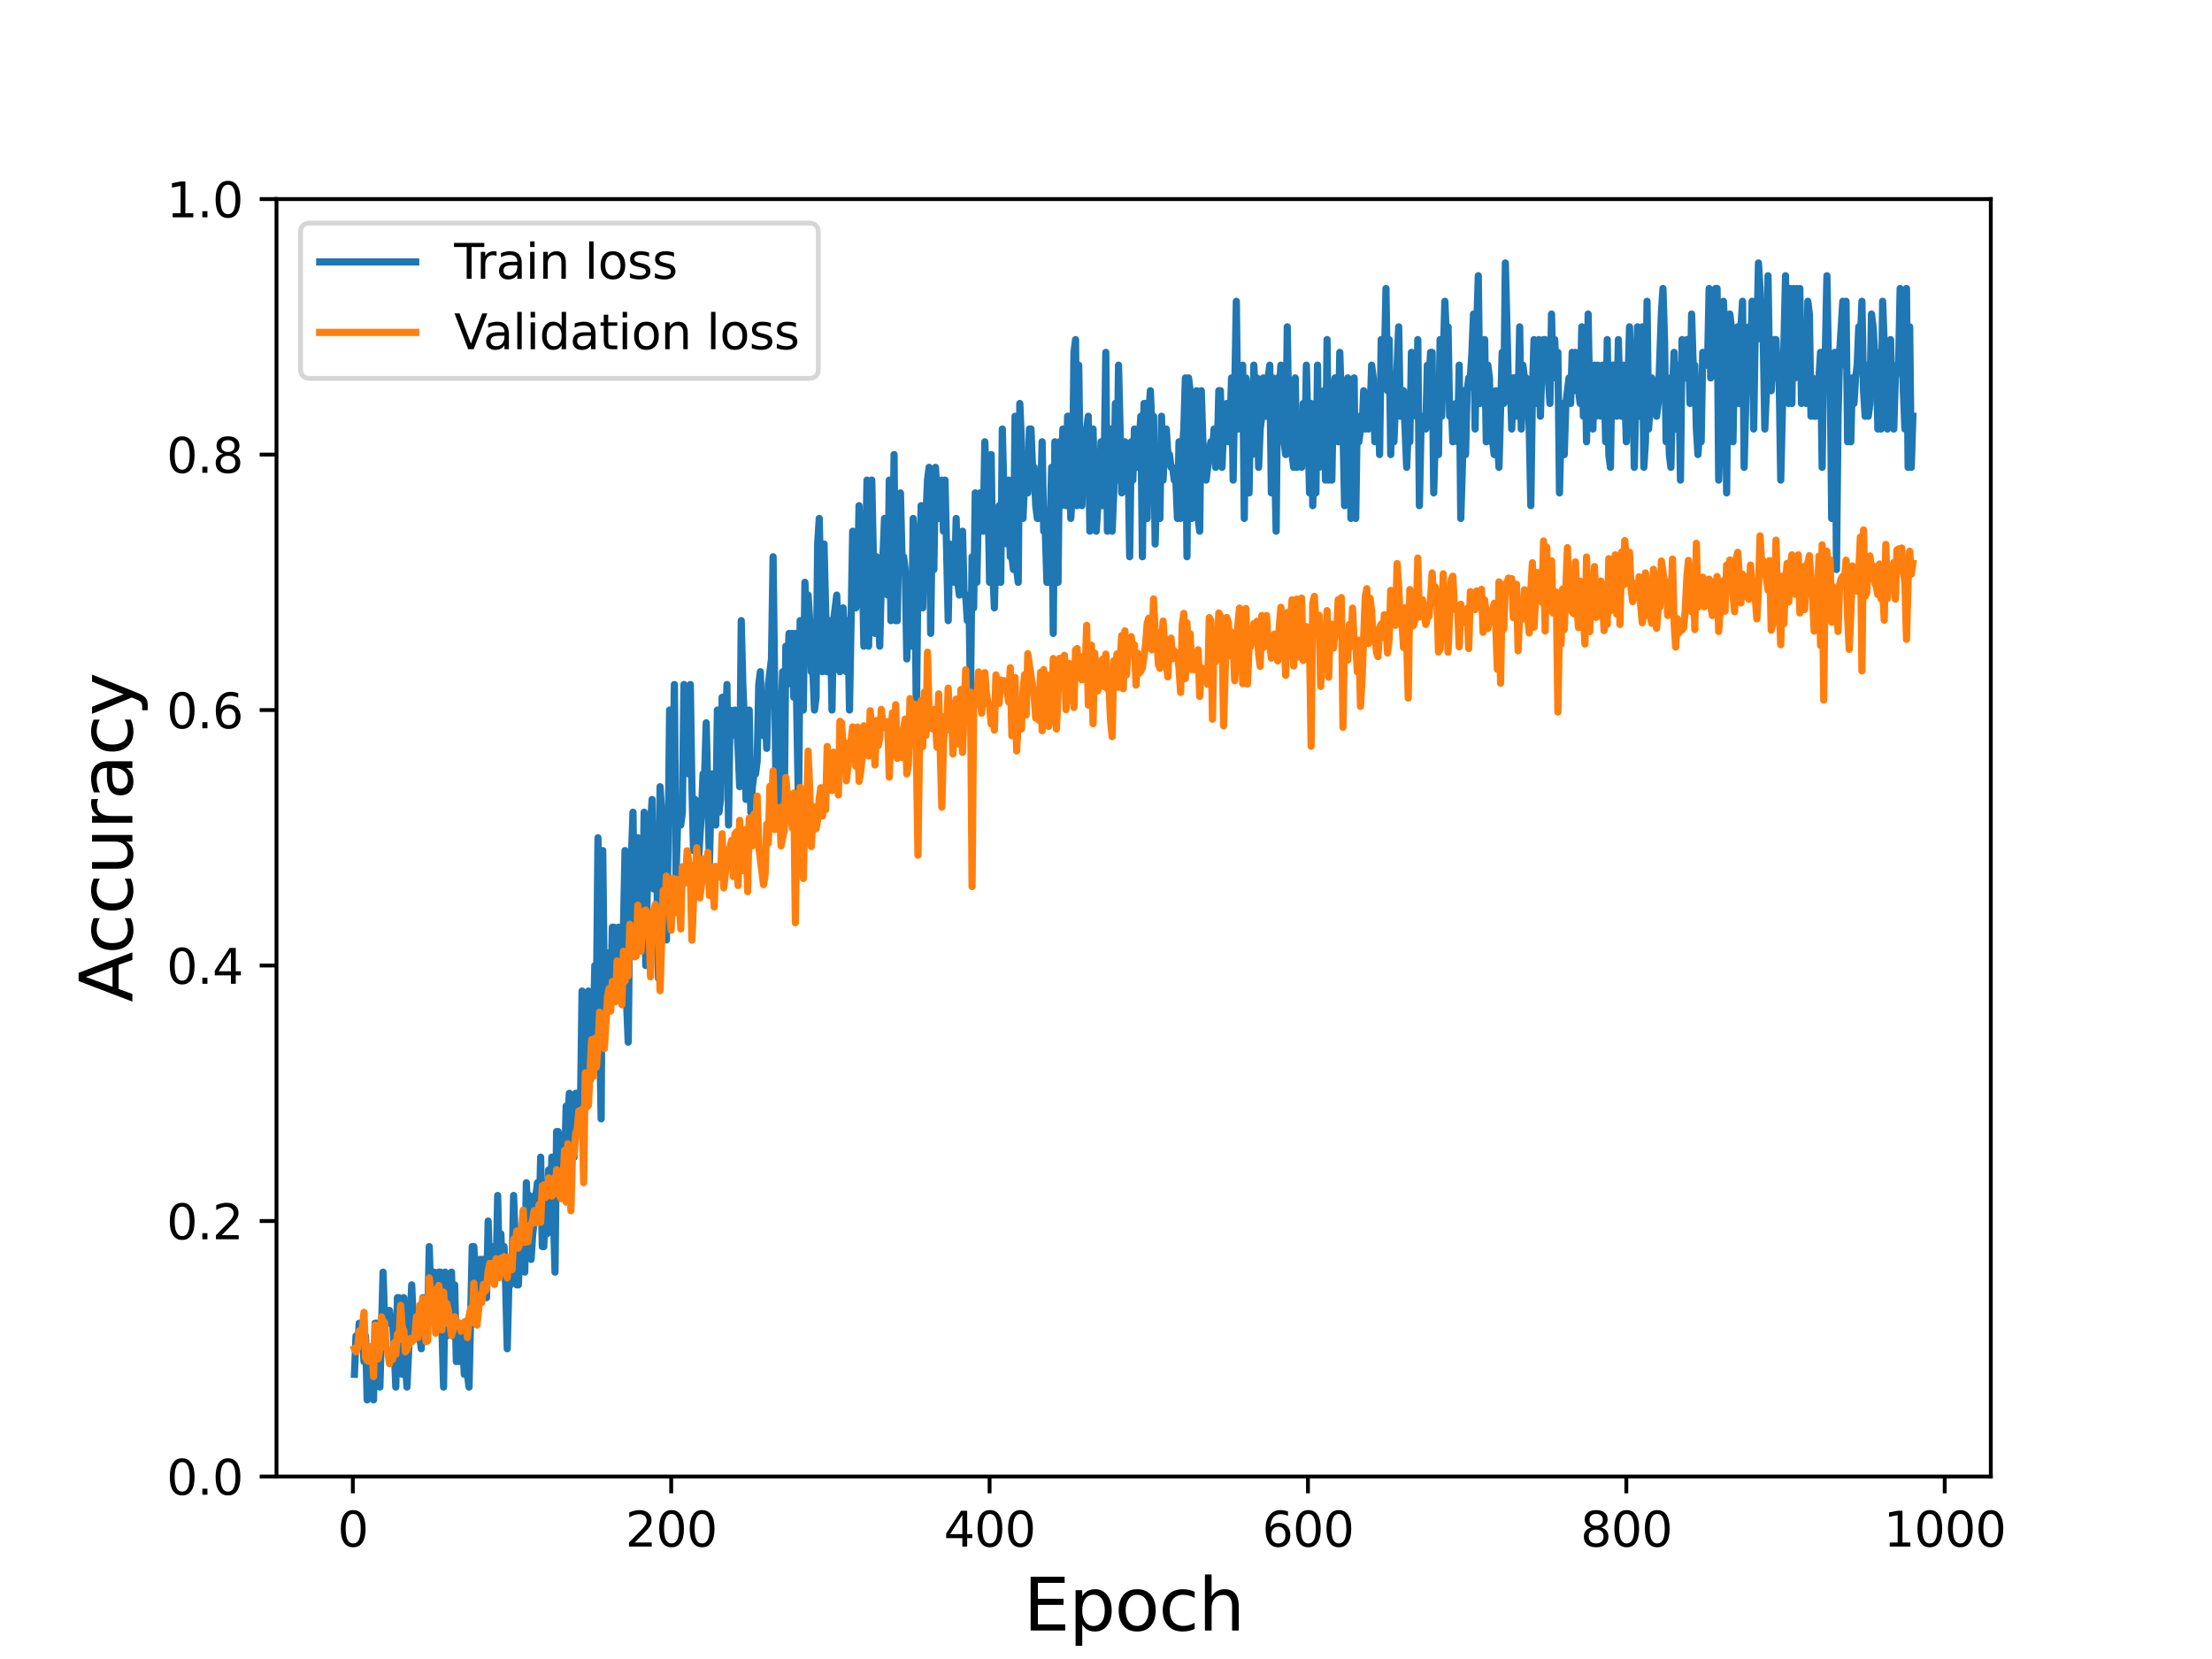 <?xml version="1.0" encoding="utf-8" standalone="no"?>
<!DOCTYPE svg PUBLIC "-//W3C//DTD SVG 1.1//EN"
  "http://www.w3.org/Graphics/SVG/1.1/DTD/svg11.dtd">
<svg height="345.6pt" version="1.1" viewBox="0 0 460.8 345.6" width="460.8pt" xmlns="http://www.w3.org/2000/svg" xmlns:xlink="http://www.w3.org/1999/xlink">
 <defs>
  <style type="text/css">*{stroke-linecap:butt;stroke-linejoin:round;}</style>
 </defs>
 <g id="figure_1">
  <g id="patch_1">
   <path d="M 0 345.6 
L 460.8 345.6 
L 460.8 0 
L 0 0 
z
" style="fill:#ffffff;"/>
  </g>
  <g id="axes_1">
   <g id="patch_2">
    <path d="M 57.6 307.584 
L 414.72 307.584 
L 414.72 41.472 
L 57.6 41.472 
z
" style="fill:#ffffff;"/>
   </g>
   <g id="matplotlib.axis_1">
    <g id="xtick_1">
     <g id="line2d_1">
      <defs>
       <path d="M 0 0 
L 0 3.5 
" id="m2c50e827dd" style="stroke:#000000;stroke-width:0.8;"/>
      </defs>
      <g>
       <use style="stroke:#000000;stroke-width:0.8;" x="73.501" xlink:href="#m2c50e827dd" y="307.584"/>
      </g>
     </g>
     <g id="text_1">
      <!-- 0 -->
      <g transform="translate(70.32 322.182)scale(0.1 -0.1)">
       <defs>
        <path d="M 2034 4250 
Q 1547 4250 1301 3770 
Q 1056 3291 1056 2328 
Q 1056 1369 1301 889 
Q 1547 409 2034 409 
Q 2525 409 2770 889 
Q 3016 1369 3016 2328 
Q 3016 3291 2770 3770 
Q 2525 4250 2034 4250 
z
M 2034 4750 
Q 2819 4750 3233 4129 
Q 3647 3509 3647 2328 
Q 3647 1150 3233 529 
Q 2819 -91 2034 -91 
Q 1250 -91 836 529 
Q 422 1150 422 2328 
Q 422 3509 836 4129 
Q 1250 4750 2034 4750 
z
" id="DejaVuSans-30" transform="scale(0.016)"/>
       </defs>
       <use xlink:href="#DejaVuSans-30"/>
      </g>
     </g>
    </g>
    <g id="xtick_2">
     <g id="line2d_2">
      <g>
       <use style="stroke:#000000;stroke-width:0.8;" x="139.825" xlink:href="#m2c50e827dd" y="307.584"/>
      </g>
     </g>
     <g id="text_2">
      <!-- 200 -->
      <g transform="translate(130.281 322.182)scale(0.1 -0.1)">
       <defs>
        <path d="M 1228 531 
L 3431 531 
L 3431 0 
L 469 0 
L 469 531 
Q 828 903 1448 1529 
Q 2069 2156 2228 2338 
Q 2531 2678 2651 2914 
Q 2772 3150 2772 3378 
Q 2772 3750 2511 3984 
Q 2250 4219 1831 4219 
Q 1534 4219 1204 4116 
Q 875 4013 500 3803 
L 500 4441 
Q 881 4594 1212 4672 
Q 1544 4750 1819 4750 
Q 2544 4750 2975 4387 
Q 3406 4025 3406 3419 
Q 3406 3131 3298 2873 
Q 3191 2616 2906 2266 
Q 2828 2175 2409 1742 
Q 1991 1309 1228 531 
z
" id="DejaVuSans-32" transform="scale(0.016)"/>
       </defs>
       <use xlink:href="#DejaVuSans-32"/>
       <use x="63.623" xlink:href="#DejaVuSans-30"/>
       <use x="127.246" xlink:href="#DejaVuSans-30"/>
      </g>
     </g>
    </g>
    <g id="xtick_3">
     <g id="line2d_3">
      <g>
       <use style="stroke:#000000;stroke-width:0.8;" x="206.149" xlink:href="#m2c50e827dd" y="307.584"/>
      </g>
     </g>
     <g id="text_3">
      <!-- 400 -->
      <g transform="translate(196.605 322.182)scale(0.1 -0.1)">
       <defs>
        <path d="M 2419 4116 
L 825 1625 
L 2419 1625 
L 2419 4116 
z
M 2253 4666 
L 3047 4666 
L 3047 1625 
L 3713 1625 
L 3713 1100 
L 3047 1100 
L 3047 0 
L 2419 0 
L 2419 1100 
L 313 1100 
L 313 1709 
L 2253 4666 
z
" id="DejaVuSans-34" transform="scale(0.016)"/>
       </defs>
       <use xlink:href="#DejaVuSans-34"/>
       <use x="63.623" xlink:href="#DejaVuSans-30"/>
       <use x="127.246" xlink:href="#DejaVuSans-30"/>
      </g>
     </g>
    </g>
    <g id="xtick_4">
     <g id="line2d_4">
      <g>
       <use style="stroke:#000000;stroke-width:0.8;" x="272.472" xlink:href="#m2c50e827dd" y="307.584"/>
      </g>
     </g>
     <g id="text_4">
      <!-- 600 -->
      <g transform="translate(262.928 322.182)scale(0.1 -0.1)">
       <defs>
        <path d="M 2113 2584 
Q 1688 2584 1439 2293 
Q 1191 2003 1191 1497 
Q 1191 994 1439 701 
Q 1688 409 2113 409 
Q 2538 409 2786 701 
Q 3034 994 3034 1497 
Q 3034 2003 2786 2293 
Q 2538 2584 2113 2584 
z
M 3366 4563 
L 3366 3988 
Q 3128 4100 2886 4159 
Q 2644 4219 2406 4219 
Q 1781 4219 1451 3797 
Q 1122 3375 1075 2522 
Q 1259 2794 1537 2939 
Q 1816 3084 2150 3084 
Q 2853 3084 3261 2657 
Q 3669 2231 3669 1497 
Q 3669 778 3244 343 
Q 2819 -91 2113 -91 
Q 1303 -91 875 529 
Q 447 1150 447 2328 
Q 447 3434 972 4092 
Q 1497 4750 2381 4750 
Q 2619 4750 2861 4703 
Q 3103 4656 3366 4563 
z
" id="DejaVuSans-36" transform="scale(0.016)"/>
       </defs>
       <use xlink:href="#DejaVuSans-36"/>
       <use x="63.623" xlink:href="#DejaVuSans-30"/>
       <use x="127.246" xlink:href="#DejaVuSans-30"/>
      </g>
     </g>
    </g>
    <g id="xtick_5">
     <g id="line2d_5">
      <g>
       <use style="stroke:#000000;stroke-width:0.8;" x="338.796" xlink:href="#m2c50e827dd" y="307.584"/>
      </g>
     </g>
     <g id="text_5">
      <!-- 800 -->
      <g transform="translate(329.252 322.182)scale(0.1 -0.1)">
       <defs>
        <path d="M 2034 2216 
Q 1584 2216 1326 1975 
Q 1069 1734 1069 1313 
Q 1069 891 1326 650 
Q 1584 409 2034 409 
Q 2484 409 2743 651 
Q 3003 894 3003 1313 
Q 3003 1734 2745 1975 
Q 2488 2216 2034 2216 
z
M 1403 2484 
Q 997 2584 770 2862 
Q 544 3141 544 3541 
Q 544 4100 942 4425 
Q 1341 4750 2034 4750 
Q 2731 4750 3128 4425 
Q 3525 4100 3525 3541 
Q 3525 3141 3298 2862 
Q 3072 2584 2669 2484 
Q 3125 2378 3379 2068 
Q 3634 1759 3634 1313 
Q 3634 634 3220 271 
Q 2806 -91 2034 -91 
Q 1263 -91 848 271 
Q 434 634 434 1313 
Q 434 1759 690 2068 
Q 947 2378 1403 2484 
z
M 1172 3481 
Q 1172 3119 1398 2916 
Q 1625 2713 2034 2713 
Q 2441 2713 2670 2916 
Q 2900 3119 2900 3481 
Q 2900 3844 2670 4047 
Q 2441 4250 2034 4250 
Q 1625 4250 1398 4047 
Q 1172 3844 1172 3481 
z
" id="DejaVuSans-38" transform="scale(0.016)"/>
       </defs>
       <use xlink:href="#DejaVuSans-38"/>
       <use x="63.623" xlink:href="#DejaVuSans-30"/>
       <use x="127.246" xlink:href="#DejaVuSans-30"/>
      </g>
     </g>
    </g>
    <g id="xtick_6">
     <g id="line2d_6">
      <g>
       <use style="stroke:#000000;stroke-width:0.8;" x="405.12" xlink:href="#m2c50e827dd" y="307.584"/>
      </g>
     </g>
     <g id="text_6">
      <!-- 1000 -->
      <g transform="translate(392.395 322.182)scale(0.1 -0.1)">
       <defs>
        <path d="M 794 531 
L 1825 531 
L 1825 4091 
L 703 3866 
L 703 4441 
L 1819 4666 
L 2450 4666 
L 2450 531 
L 3481 531 
L 3481 0 
L 794 0 
L 794 531 
z
" id="DejaVuSans-31" transform="scale(0.016)"/>
       </defs>
       <use xlink:href="#DejaVuSans-31"/>
       <use x="63.623" xlink:href="#DejaVuSans-30"/>
       <use x="127.246" xlink:href="#DejaVuSans-30"/>
       <use x="190.869" xlink:href="#DejaVuSans-30"/>
      </g>
     </g>
    </g>
    <g id="text_7">
     <!-- Epoch -->
     <g transform="translate(213.194 339.66)scale(0.15 -0.15)">
      <defs>
       <path d="M 628 4666 
L 3578 4666 
L 3578 4134 
L 1259 4134 
L 1259 2753 
L 3481 2753 
L 3481 2222 
L 1259 2222 
L 1259 531 
L 3634 531 
L 3634 0 
L 628 0 
L 628 4666 
z
" id="DejaVuSans-45" transform="scale(0.016)"/>
       <path d="M 1159 525 
L 1159 -1331 
L 581 -1331 
L 581 3500 
L 1159 3500 
L 1159 2969 
Q 1341 3281 1617 3432 
Q 1894 3584 2278 3584 
Q 2916 3584 3314 3078 
Q 3713 2572 3713 1747 
Q 3713 922 3314 415 
Q 2916 -91 2278 -91 
Q 1894 -91 1617 61 
Q 1341 213 1159 525 
z
M 3116 1747 
Q 3116 2381 2855 2742 
Q 2594 3103 2138 3103 
Q 1681 3103 1420 2742 
Q 1159 2381 1159 1747 
Q 1159 1113 1420 752 
Q 1681 391 2138 391 
Q 2594 391 2855 752 
Q 3116 1113 3116 1747 
z
" id="DejaVuSans-70" transform="scale(0.016)"/>
       <path d="M 1959 3097 
Q 1497 3097 1228 2736 
Q 959 2375 959 1747 
Q 959 1119 1226 758 
Q 1494 397 1959 397 
Q 2419 397 2687 759 
Q 2956 1122 2956 1747 
Q 2956 2369 2687 2733 
Q 2419 3097 1959 3097 
z
M 1959 3584 
Q 2709 3584 3137 3096 
Q 3566 2609 3566 1747 
Q 3566 888 3137 398 
Q 2709 -91 1959 -91 
Q 1206 -91 779 398 
Q 353 888 353 1747 
Q 353 2609 779 3096 
Q 1206 3584 1959 3584 
z
" id="DejaVuSans-6f" transform="scale(0.016)"/>
       <path d="M 3122 3366 
L 3122 2828 
Q 2878 2963 2633 3030 
Q 2388 3097 2138 3097 
Q 1578 3097 1268 2742 
Q 959 2388 959 1747 
Q 959 1106 1268 751 
Q 1578 397 2138 397 
Q 2388 397 2633 464 
Q 2878 531 3122 666 
L 3122 134 
Q 2881 22 2623 -34 
Q 2366 -91 2075 -91 
Q 1284 -91 818 406 
Q 353 903 353 1747 
Q 353 2603 823 3093 
Q 1294 3584 2113 3584 
Q 2378 3584 2631 3529 
Q 2884 3475 3122 3366 
z
" id="DejaVuSans-63" transform="scale(0.016)"/>
       <path d="M 3513 2113 
L 3513 0 
L 2938 0 
L 2938 2094 
Q 2938 2591 2744 2837 
Q 2550 3084 2163 3084 
Q 1697 3084 1428 2787 
Q 1159 2491 1159 1978 
L 1159 0 
L 581 0 
L 581 4863 
L 1159 4863 
L 1159 2956 
Q 1366 3272 1645 3428 
Q 1925 3584 2291 3584 
Q 2894 3584 3203 3211 
Q 3513 2838 3513 2113 
z
" id="DejaVuSans-68" transform="scale(0.016)"/>
      </defs>
      <use xlink:href="#DejaVuSans-45"/>
      <use x="63.184" xlink:href="#DejaVuSans-70"/>
      <use x="126.66" xlink:href="#DejaVuSans-6f"/>
      <use x="187.842" xlink:href="#DejaVuSans-63"/>
      <use x="242.822" xlink:href="#DejaVuSans-68"/>
     </g>
    </g>
   </g>
   <g id="matplotlib.axis_2">
    <g id="ytick_1">
     <g id="line2d_7">
      <defs>
       <path d="M 0 0 
L -3.5 0 
" id="m188fa4dc70" style="stroke:#000000;stroke-width:0.8;"/>
      </defs>
      <g>
       <use style="stroke:#000000;stroke-width:0.8;" x="57.6" xlink:href="#m188fa4dc70" y="307.584"/>
      </g>
     </g>
     <g id="text_8">
      <!-- 0.0 -->
      <g transform="translate(34.697 311.383)scale(0.1 -0.1)">
       <defs>
        <path d="M 684 794 
L 1344 794 
L 1344 0 
L 684 0 
L 684 794 
z
" id="DejaVuSans-2e" transform="scale(0.016)"/>
       </defs>
       <use xlink:href="#DejaVuSans-30"/>
       <use x="63.623" xlink:href="#DejaVuSans-2e"/>
       <use x="95.41" xlink:href="#DejaVuSans-30"/>
      </g>
     </g>
    </g>
    <g id="ytick_2">
     <g id="line2d_8">
      <g>
       <use style="stroke:#000000;stroke-width:0.8;" x="57.6" xlink:href="#m188fa4dc70" y="254.362"/>
      </g>
     </g>
     <g id="text_9">
      <!-- 0.2 -->
      <g transform="translate(34.697 258.161)scale(0.1 -0.1)">
       <use xlink:href="#DejaVuSans-30"/>
       <use x="63.623" xlink:href="#DejaVuSans-2e"/>
       <use x="95.41" xlink:href="#DejaVuSans-32"/>
      </g>
     </g>
    </g>
    <g id="ytick_3">
     <g id="line2d_9">
      <g>
       <use style="stroke:#000000;stroke-width:0.8;" x="57.6" xlink:href="#m188fa4dc70" y="201.139"/>
      </g>
     </g>
     <g id="text_10">
      <!-- 0.4 -->
      <g transform="translate(34.697 204.938)scale(0.1 -0.1)">
       <use xlink:href="#DejaVuSans-30"/>
       <use x="63.623" xlink:href="#DejaVuSans-2e"/>
       <use x="95.41" xlink:href="#DejaVuSans-34"/>
      </g>
     </g>
    </g>
    <g id="ytick_4">
     <g id="line2d_10">
      <g>
       <use style="stroke:#000000;stroke-width:0.8;" x="57.6" xlink:href="#m188fa4dc70" y="147.917"/>
      </g>
     </g>
     <g id="text_11">
      <!-- 0.6 -->
      <g transform="translate(34.697 151.716)scale(0.1 -0.1)">
       <use xlink:href="#DejaVuSans-30"/>
       <use x="63.623" xlink:href="#DejaVuSans-2e"/>
       <use x="95.41" xlink:href="#DejaVuSans-36"/>
      </g>
     </g>
    </g>
    <g id="ytick_5">
     <g id="line2d_11">
      <g>
       <use style="stroke:#000000;stroke-width:0.8;" x="57.6" xlink:href="#m188fa4dc70" y="94.694"/>
      </g>
     </g>
     <g id="text_12">
      <!-- 0.8 -->
      <g transform="translate(34.697 98.494)scale(0.1 -0.1)">
       <use xlink:href="#DejaVuSans-30"/>
       <use x="63.623" xlink:href="#DejaVuSans-2e"/>
       <use x="95.41" xlink:href="#DejaVuSans-38"/>
      </g>
     </g>
    </g>
    <g id="ytick_6">
     <g id="line2d_12">
      <g>
       <use style="stroke:#000000;stroke-width:0.8;" x="57.6" xlink:href="#m188fa4dc70" y="41.472"/>
      </g>
     </g>
     <g id="text_13">
      <!-- 1.0 -->
      <g transform="translate(34.697 45.271)scale(0.1 -0.1)">
       <use xlink:href="#DejaVuSans-31"/>
       <use x="63.623" xlink:href="#DejaVuSans-2e"/>
       <use x="95.41" xlink:href="#DejaVuSans-30"/>
      </g>
     </g>
    </g>
    <g id="text_14">
     <!-- Accuracy -->
     <g transform="translate(27.577 208.77)rotate(-90)scale(0.15 -0.15)">
      <defs>
       <path d="M 2188 4044 
L 1331 1722 
L 3047 1722 
L 2188 4044 
z
M 1831 4666 
L 2547 4666 
L 4325 0 
L 3669 0 
L 3244 1197 
L 1141 1197 
L 716 0 
L 50 0 
L 1831 4666 
z
" id="DejaVuSans-41" transform="scale(0.016)"/>
       <path d="M 544 1381 
L 544 3500 
L 1119 3500 
L 1119 1403 
Q 1119 906 1312 657 
Q 1506 409 1894 409 
Q 2359 409 2629 706 
Q 2900 1003 2900 1516 
L 2900 3500 
L 3475 3500 
L 3475 0 
L 2900 0 
L 2900 538 
Q 2691 219 2414 64 
Q 2138 -91 1772 -91 
Q 1169 -91 856 284 
Q 544 659 544 1381 
z
M 1991 3584 
L 1991 3584 
z
" id="DejaVuSans-75" transform="scale(0.016)"/>
       <path d="M 2631 2963 
Q 2534 3019 2420 3045 
Q 2306 3072 2169 3072 
Q 1681 3072 1420 2755 
Q 1159 2438 1159 1844 
L 1159 0 
L 581 0 
L 581 3500 
L 1159 3500 
L 1159 2956 
Q 1341 3275 1631 3429 
Q 1922 3584 2338 3584 
Q 2397 3584 2469 3576 
Q 2541 3569 2628 3553 
L 2631 2963 
z
" id="DejaVuSans-72" transform="scale(0.016)"/>
       <path d="M 2194 1759 
Q 1497 1759 1228 1600 
Q 959 1441 959 1056 
Q 959 750 1161 570 
Q 1363 391 1709 391 
Q 2188 391 2477 730 
Q 2766 1069 2766 1631 
L 2766 1759 
L 2194 1759 
z
M 3341 1997 
L 3341 0 
L 2766 0 
L 2766 531 
Q 2569 213 2275 61 
Q 1981 -91 1556 -91 
Q 1019 -91 701 211 
Q 384 513 384 1019 
Q 384 1609 779 1909 
Q 1175 2209 1959 2209 
L 2766 2209 
L 2766 2266 
Q 2766 2663 2505 2880 
Q 2244 3097 1772 3097 
Q 1472 3097 1187 3025 
Q 903 2953 641 2809 
L 641 3341 
Q 956 3463 1253 3523 
Q 1550 3584 1831 3584 
Q 2591 3584 2966 3190 
Q 3341 2797 3341 1997 
z
" id="DejaVuSans-61" transform="scale(0.016)"/>
       <path d="M 2059 -325 
Q 1816 -950 1584 -1140 
Q 1353 -1331 966 -1331 
L 506 -1331 
L 506 -850 
L 844 -850 
Q 1081 -850 1212 -737 
Q 1344 -625 1503 -206 
L 1606 56 
L 191 3500 
L 800 3500 
L 1894 763 
L 2988 3500 
L 3597 3500 
L 2059 -325 
z
" id="DejaVuSans-79" transform="scale(0.016)"/>
      </defs>
      <use xlink:href="#DejaVuSans-41"/>
      <use x="66.658" xlink:href="#DejaVuSans-63"/>
      <use x="121.639" xlink:href="#DejaVuSans-63"/>
      <use x="176.619" xlink:href="#DejaVuSans-75"/>
      <use x="239.998" xlink:href="#DejaVuSans-72"/>
      <use x="281.111" xlink:href="#DejaVuSans-61"/>
      <use x="342.391" xlink:href="#DejaVuSans-63"/>
      <use x="397.371" xlink:href="#DejaVuSans-79"/>
     </g>
    </g>
   </g>
   <g id="line2d_13">
    <path clip-path="url(#p97ff36c5b7)" d="M 73.833 286.295 
L 74.164 278.312 
L 74.496 280.973 
L 74.828 275.651 
L 75.159 275.651 
L 75.491 278.312 
L 75.822 283.634 
L 76.154 278.312 
L 76.486 291.617 
L 76.817 286.295 
L 77.481 286.295 
L 77.812 291.617 
L 78.144 275.651 
L 78.807 275.651 
L 79.139 288.956 
L 79.802 265.006 
L 80.133 275.651 
L 80.465 272.989 
L 80.797 275.651 
L 81.128 272.989 
L 81.46 275.651 
L 81.792 275.651 
L 82.123 280.973 
L 82.455 288.956 
L 82.786 270.328 
L 83.118 270.328 
L 83.781 286.295 
L 84.113 270.328 
L 84.445 283.634 
L 84.776 288.956 
L 85.771 267.667 
L 86.103 275.651 
L 86.434 272.989 
L 86.766 278.312 
L 87.429 278.312 
L 87.761 280.973 
L 88.092 270.328 
L 88.424 278.312 
L 88.756 278.312 
L 89.087 275.651 
L 89.419 259.684 
L 89.75 270.328 
L 90.082 272.989 
L 90.414 265.006 
L 90.745 275.651 
L 91.077 267.667 
L 91.409 265.006 
L 91.74 265.006 
L 92.403 288.956 
L 92.735 265.006 
L 93.067 278.312 
L 93.398 275.651 
L 93.73 267.667 
L 94.061 265.006 
L 94.393 278.312 
L 94.725 267.667 
L 95.056 283.634 
L 95.388 275.651 
L 95.72 283.634 
L 96.383 278.312 
L 96.714 286.295 
L 97.378 286.295 
L 97.709 288.956 
L 98.372 259.684 
L 98.704 259.684 
L 99.367 270.328 
L 99.699 267.667 
L 100.031 262.345 
L 100.362 270.328 
L 100.694 262.345 
L 101.025 265.006 
L 101.357 270.328 
L 101.689 254.362 
L 102.02 265.006 
L 102.684 259.684 
L 103.015 265.006 
L 103.347 265.006 
L 103.678 249.039 
L 104.01 265.006 
L 104.342 257.023 
L 104.673 265.006 
L 105.005 259.684 
L 105.336 267.667 
L 105.668 280.973 
L 106 267.667 
L 106.331 267.667 
L 106.663 265.006 
L 106.995 249.039 
L 107.658 267.667 
L 107.989 267.667 
L 108.321 259.684 
L 108.653 259.684 
L 108.984 254.362 
L 109.316 265.006 
L 109.648 246.378 
L 109.979 254.362 
L 110.311 249.039 
L 110.642 262.345 
L 110.974 257.023 
L 111.306 254.362 
L 111.637 249.039 
L 111.969 246.378 
L 112.3 254.362 
L 112.632 241.056 
L 112.964 259.684 
L 113.295 259.684 
L 113.627 246.378 
L 113.959 257.023 
L 114.29 243.717 
L 114.622 254.362 
L 114.953 241.056 
L 115.617 265.006 
L 115.948 235.734 
L 116.28 235.734 
L 116.612 249.039 
L 117.275 243.717 
L 117.606 243.717 
L 117.938 230.412 
L 118.27 233.073 
L 118.601 227.75 
L 118.933 230.412 
L 119.264 238.395 
L 119.596 241.056 
L 119.928 227.75 
L 120.259 227.75 
L 120.591 235.734 
L 120.923 230.412 
L 121.254 206.461 
L 121.586 227.75 
L 121.917 219.767 
L 122.249 217.106 
L 122.581 206.461 
L 122.912 225.089 
L 123.244 222.428 
L 123.576 217.106 
L 123.907 201.139 
L 124.239 209.123 
L 124.57 174.528 
L 124.902 214.445 
L 125.234 233.073 
L 125.565 177.189 
L 125.897 206.461 
L 126.228 203.8 
L 126.56 206.461 
L 126.892 198.478 
L 127.223 209.123 
L 127.555 193.156 
L 127.887 193.156 
L 128.218 198.478 
L 128.55 206.461 
L 128.881 193.156 
L 129.213 198.478 
L 129.545 198.478 
L 129.876 193.156 
L 130.208 177.189 
L 130.539 209.123 
L 130.871 217.106 
L 131.203 187.834 
L 131.866 169.206 
L 132.198 195.817 
L 132.529 179.85 
L 132.861 174.528 
L 133.192 177.189 
L 133.856 190.495 
L 134.187 169.206 
L 134.519 201.139 
L 134.851 185.172 
L 135.182 182.511 
L 135.514 171.867 
L 135.845 166.545 
L 136.177 185.172 
L 136.509 177.189 
L 136.84 182.511 
L 137.172 203.8 
L 137.503 163.884 
L 137.835 169.206 
L 138.167 169.206 
L 138.498 171.867 
L 138.83 195.817 
L 139.162 177.189 
L 139.493 147.917 
L 139.825 169.206 
L 140.156 163.884 
L 140.488 142.595 
L 140.82 182.511 
L 141.151 171.867 
L 141.483 169.206 
L 141.815 171.867 
L 142.146 169.206 
L 142.478 142.595 
L 142.809 145.256 
L 143.473 161.222 
L 143.804 142.595 
L 144.136 163.884 
L 144.467 177.189 
L 144.799 166.545 
L 145.131 169.206 
L 145.462 179.85 
L 146.126 169.206 
L 146.457 161.222 
L 146.789 161.222 
L 147.12 150.578 
L 147.784 179.85 
L 148.115 166.545 
L 148.447 161.222 
L 149.11 171.867 
L 149.442 147.917 
L 149.773 169.206 
L 150.105 166.545 
L 150.437 145.256 
L 150.768 150.578 
L 151.1 158.561 
L 151.431 142.595 
L 151.763 171.867 
L 152.095 147.917 
L 152.426 153.239 
L 153.09 147.917 
L 153.421 150.578 
L 153.753 155.9 
L 154.084 163.884 
L 154.416 129.289 
L 154.748 142.595 
L 155.079 150.578 
L 155.411 166.545 
L 156.074 147.917 
L 156.406 169.206 
L 156.737 163.884 
L 157.069 161.222 
L 157.401 161.222 
L 157.732 158.561 
L 158.064 142.595 
L 158.395 139.933 
L 158.727 150.578 
L 159.059 153.239 
L 159.39 147.917 
L 159.722 155.9 
L 160.054 142.595 
L 160.717 137.272 
L 161.048 115.983 
L 161.712 169.206 
L 162.375 155.9 
L 162.706 150.578 
L 163.038 139.933 
L 163.37 169.206 
L 163.701 134.611 
L 164.033 142.595 
L 164.365 131.95 
L 164.696 137.272 
L 165.028 131.95 
L 165.359 145.256 
L 165.691 131.95 
L 166.354 169.206 
L 166.686 129.289 
L 167.349 147.917 
L 167.681 121.306 
L 168.012 129.289 
L 168.344 123.967 
L 168.676 129.289 
L 169.007 139.933 
L 169.339 139.933 
L 169.67 147.917 
L 170.002 145.256 
L 170.334 113.322 
L 170.665 108 
L 171.329 139.933 
L 171.66 113.322 
L 172.323 139.933 
L 172.987 129.289 
L 173.318 147.917 
L 173.65 129.289 
L 174.313 123.967 
L 174.645 137.272 
L 174.976 139.933 
L 175.308 129.289 
L 175.64 126.628 
L 176.303 139.933 
L 176.634 129.289 
L 176.966 147.917 
L 177.629 110.661 
L 177.961 123.967 
L 178.293 126.628 
L 178.624 121.306 
L 178.956 105.339 
L 179.287 118.644 
L 179.619 115.983 
L 179.951 134.611 
L 180.614 100.017 
L 180.946 134.611 
L 181.609 100.017 
L 182.272 131.95 
L 182.604 115.983 
L 183.267 134.611 
L 183.598 121.306 
L 183.93 115.983 
L 184.262 108 
L 184.593 118.644 
L 184.925 123.967 
L 185.257 100.017 
L 185.588 129.289 
L 185.92 121.306 
L 186.251 94.694 
L 186.583 129.289 
L 186.915 129.289 
L 187.246 110.661 
L 187.578 102.678 
L 187.91 115.983 
L 188.241 115.983 
L 188.573 118.644 
L 188.904 137.272 
L 189.236 126.628 
L 189.568 123.967 
L 189.899 134.611 
L 190.231 108 
L 190.562 113.322 
L 190.894 150.578 
L 191.226 118.644 
L 191.557 123.967 
L 191.889 105.339 
L 192.221 126.628 
L 192.552 110.661 
L 192.884 108 
L 193.215 100.017 
L 193.547 97.356 
L 193.879 131.95 
L 194.21 108 
L 194.542 118.644 
L 194.873 97.356 
L 195.537 108 
L 195.868 105.339 
L 196.2 100.017 
L 196.532 110.661 
L 196.863 100.017 
L 197.526 129.289 
L 197.858 113.322 
L 198.19 121.306 
L 198.521 115.983 
L 198.853 121.306 
L 199.185 108 
L 199.516 121.306 
L 199.848 123.967 
L 200.511 110.661 
L 200.843 123.967 
L 201.174 123.967 
L 201.506 129.289 
L 201.837 123.967 
L 202.169 145.256 
L 202.501 115.983 
L 202.832 126.628 
L 203.164 102.678 
L 203.496 121.306 
L 203.827 105.339 
L 204.159 102.678 
L 204.49 105.339 
L 204.822 110.661 
L 205.154 92.033 
L 205.485 100.017 
L 205.817 102.678 
L 206.149 121.306 
L 206.48 94.694 
L 206.812 118.644 
L 207.143 126.628 
L 207.475 113.322 
L 207.807 121.306 
L 208.138 105.339 
L 208.47 121.306 
L 208.801 89.372 
L 209.133 102.678 
L 209.465 110.661 
L 209.796 113.322 
L 210.128 100.017 
L 210.46 115.983 
L 210.791 115.983 
L 211.123 118.644 
L 211.454 86.711 
L 211.786 118.644 
L 212.118 121.306 
L 212.449 84.05 
L 212.781 92.033 
L 213.113 108 
L 213.444 100.017 
L 213.776 100.017 
L 214.107 102.678 
L 214.439 89.372 
L 214.771 89.372 
L 215.102 97.356 
L 215.434 97.356 
L 215.765 105.339 
L 216.097 108 
L 216.429 108 
L 216.76 105.339 
L 217.092 92.033 
L 217.424 110.661 
L 217.755 110.661 
L 218.087 121.306 
L 218.418 121.306 
L 219.082 97.356 
L 219.413 131.95 
L 219.745 92.033 
L 220.077 97.356 
L 220.408 121.306 
L 220.74 92.033 
L 221.071 105.339 
L 221.403 89.372 
L 221.735 92.033 
L 222.066 105.339 
L 222.398 86.711 
L 222.729 86.711 
L 223.061 108 
L 223.393 102.678 
L 223.724 73.405 
L 224.056 70.744 
L 224.388 105.339 
L 224.719 76.067 
L 225.051 100.017 
L 225.382 105.339 
L 225.714 92.033 
L 226.046 102.678 
L 226.377 89.372 
L 226.709 86.711 
L 227.04 110.661 
L 227.372 94.694 
L 227.704 89.372 
L 228.035 102.678 
L 228.367 110.661 
L 228.699 105.339 
L 229.03 102.678 
L 229.362 92.033 
L 229.693 105.339 
L 230.025 97.356 
L 230.357 73.405 
L 230.688 110.661 
L 231.02 89.372 
L 231.352 89.372 
L 231.683 110.661 
L 232.015 102.678 
L 232.346 84.05 
L 232.678 100.017 
L 233.01 76.067 
L 233.673 102.678 
L 234.004 94.694 
L 234.336 92.033 
L 234.668 94.694 
L 234.999 94.694 
L 235.331 115.983 
L 235.663 92.033 
L 235.994 100.017 
L 236.326 89.372 
L 236.657 97.356 
L 236.989 97.356 
L 237.652 86.711 
L 237.984 115.983 
L 238.316 84.05 
L 238.647 84.05 
L 238.979 108 
L 239.31 86.711 
L 239.642 81.389 
L 239.974 89.372 
L 240.305 86.711 
L 240.637 113.322 
L 240.968 100.017 
L 241.3 105.339 
L 241.632 108 
L 241.963 86.711 
L 242.295 100.017 
L 242.627 92.033 
L 242.958 89.372 
L 243.29 94.694 
L 243.621 94.694 
L 243.953 97.356 
L 244.285 97.356 
L 244.616 100.017 
L 244.948 100.017 
L 245.28 108 
L 245.611 92.033 
L 245.943 108 
L 246.274 94.694 
L 246.606 89.372 
L 246.938 78.728 
L 247.269 115.983 
L 247.601 78.728 
L 247.932 81.389 
L 248.264 108 
L 248.927 84.05 
L 249.259 81.389 
L 249.591 108 
L 249.922 110.661 
L 250.254 81.389 
L 250.585 92.033 
L 250.917 94.694 
L 251.249 100.017 
L 252.243 92.033 
L 252.575 94.694 
L 252.907 89.372 
L 253.238 97.356 
L 253.57 94.694 
L 253.902 81.389 
L 254.233 81.389 
L 254.565 97.356 
L 254.896 89.372 
L 255.228 92.033 
L 255.56 84.05 
L 255.891 92.033 
L 256.223 89.372 
L 256.555 78.728 
L 256.886 100.017 
L 257.549 62.761 
L 257.881 89.372 
L 258.213 78.728 
L 258.544 84.05 
L 258.876 76.067 
L 259.207 108 
L 259.539 78.728 
L 259.871 81.389 
L 260.202 102.678 
L 260.534 84.05 
L 260.866 94.694 
L 261.197 76.067 
L 261.529 84.05 
L 261.86 78.728 
L 262.192 97.356 
L 262.524 89.372 
L 262.855 86.711 
L 263.187 78.728 
L 263.519 86.711 
L 263.85 86.711 
L 264.182 78.728 
L 264.513 76.067 
L 264.845 102.678 
L 265.177 78.728 
L 265.84 110.661 
L 266.171 78.728 
L 266.503 81.389 
L 266.835 76.067 
L 267.498 92.033 
L 267.83 94.694 
L 268.161 68.083 
L 268.493 89.372 
L 268.824 84.05 
L 269.156 94.694 
L 269.488 97.356 
L 269.819 78.728 
L 270.151 97.356 
L 270.483 89.372 
L 270.814 89.372 
L 271.146 97.356 
L 271.477 84.05 
L 271.809 94.694 
L 272.141 76.067 
L 272.804 102.678 
L 273.135 84.05 
L 273.467 105.339 
L 273.799 94.694 
L 274.13 102.678 
L 274.462 76.067 
L 274.794 97.356 
L 275.457 84.05 
L 275.788 81.389 
L 276.12 100.017 
L 276.452 70.744 
L 276.783 100.017 
L 277.115 84.05 
L 277.447 100.017 
L 277.778 81.389 
L 278.11 78.728 
L 278.441 89.372 
L 278.773 92.033 
L 279.105 73.405 
L 279.436 84.05 
L 279.768 89.372 
L 280.099 105.339 
L 280.431 81.389 
L 280.763 78.728 
L 281.094 81.389 
L 281.426 108 
L 282.089 78.728 
L 282.421 108 
L 282.752 86.711 
L 283.084 92.033 
L 283.416 89.372 
L 283.747 89.372 
L 284.079 81.389 
L 284.41 89.372 
L 284.742 86.711 
L 285.074 89.372 
L 285.405 86.711 
L 285.737 76.067 
L 286.069 78.728 
L 286.4 92.033 
L 286.732 81.389 
L 287.063 81.389 
L 287.395 94.694 
L 287.727 70.744 
L 288.39 76.067 
L 288.722 60.1 
L 289.053 81.389 
L 289.385 70.744 
L 289.716 94.694 
L 290.048 78.728 
L 290.38 92.033 
L 291.374 68.083 
L 291.706 86.711 
L 292.369 81.389 
L 293.033 97.356 
L 293.364 89.372 
L 293.696 92.033 
L 294.027 73.405 
L 294.359 81.389 
L 294.691 76.067 
L 295.022 86.711 
L 295.354 70.744 
L 295.686 105.339 
L 296.017 89.372 
L 296.349 86.711 
L 296.68 86.711 
L 297.012 89.372 
L 297.344 76.067 
L 297.675 81.389 
L 298.007 73.405 
L 298.338 73.405 
L 298.67 102.678 
L 299.333 78.728 
L 299.665 94.694 
L 299.997 70.744 
L 300.328 86.711 
L 300.991 62.761 
L 301.323 70.744 
L 301.655 68.083 
L 301.986 86.711 
L 302.318 84.05 
L 302.65 92.033 
L 302.981 86.711 
L 303.313 84.05 
L 303.644 92.033 
L 303.976 76.067 
L 304.308 108 
L 304.639 97.356 
L 304.971 81.389 
L 305.302 94.694 
L 305.634 81.389 
L 305.966 78.728 
L 306.297 78.728 
L 306.629 73.405 
L 306.961 65.422 
L 307.292 89.372 
L 307.624 68.083 
L 307.955 57.439 
L 308.287 84.05 
L 308.619 76.067 
L 308.95 81.389 
L 309.282 70.744 
L 309.614 92.033 
L 309.945 76.067 
L 310.277 78.728 
L 310.608 92.033 
L 310.94 92.033 
L 311.272 94.694 
L 311.603 81.389 
L 311.935 92.033 
L 312.266 97.356 
L 312.93 73.405 
L 313.261 84.05 
L 313.593 54.778 
L 314.256 81.389 
L 314.588 78.728 
L 314.919 89.372 
L 315.251 78.728 
L 315.583 78.728 
L 315.914 86.711 
L 316.246 84.05 
L 316.577 68.083 
L 316.909 89.372 
L 317.241 76.067 
L 317.572 78.728 
L 317.904 78.728 
L 318.236 81.389 
L 318.567 89.372 
L 318.899 105.339 
L 319.23 81.389 
L 319.562 70.744 
L 319.894 84.05 
L 320.225 78.728 
L 320.557 70.744 
L 320.889 86.711 
L 321.22 76.067 
L 321.552 70.744 
L 321.883 70.744 
L 322.215 73.405 
L 322.878 84.05 
L 323.21 65.422 
L 323.541 78.728 
L 323.873 70.744 
L 324.205 78.728 
L 324.536 73.405 
L 324.868 102.678 
L 325.2 89.372 
L 325.531 84.05 
L 325.863 94.694 
L 326.194 84.05 
L 326.858 78.728 
L 327.189 84.05 
L 327.521 73.405 
L 327.853 81.389 
L 328.184 73.405 
L 328.516 78.728 
L 329.179 84.05 
L 329.511 68.083 
L 329.842 86.711 
L 330.174 73.405 
L 330.505 92.033 
L 330.837 65.422 
L 331.169 84.05 
L 331.5 76.067 
L 331.832 89.372 
L 332.164 76.067 
L 332.495 86.711 
L 332.827 76.067 
L 333.49 86.711 
L 333.822 76.067 
L 334.153 78.728 
L 334.485 92.033 
L 334.817 70.744 
L 335.148 94.694 
L 335.48 97.356 
L 335.811 76.067 
L 336.143 76.067 
L 336.806 86.711 
L 337.138 70.744 
L 337.469 84.05 
L 337.801 86.711 
L 338.133 76.067 
L 338.464 81.389 
L 338.796 92.033 
L 339.459 68.083 
L 339.791 78.728 
L 340.122 78.728 
L 340.454 97.356 
L 341.117 68.083 
L 341.449 86.711 
L 341.781 73.405 
L 342.112 68.083 
L 342.444 97.356 
L 342.775 92.033 
L 343.107 62.761 
L 343.439 89.372 
L 344.102 78.728 
L 344.433 84.05 
L 344.765 84.05 
L 345.097 86.711 
L 345.428 84.05 
L 346.092 65.422 
L 346.423 60.1 
L 346.755 70.744 
L 347.086 92.033 
L 347.418 78.728 
L 347.75 94.694 
L 348.081 97.356 
L 348.413 81.389 
L 348.744 73.405 
L 349.076 89.372 
L 349.408 76.067 
L 349.739 78.728 
L 350.071 100.017 
L 350.403 70.744 
L 350.734 76.067 
L 351.066 78.728 
L 351.397 70.744 
L 351.729 70.744 
L 352.061 84.05 
L 352.392 65.422 
L 352.724 76.067 
L 353.056 76.067 
L 353.387 89.372 
L 353.719 94.694 
L 354.05 89.372 
L 354.382 92.033 
L 354.714 73.405 
L 355.045 76.067 
L 355.708 76.067 
L 356.04 60.1 
L 356.372 78.728 
L 356.703 68.083 
L 357.035 70.744 
L 357.367 60.1 
L 357.698 60.1 
L 358.03 100.017 
L 358.361 89.372 
L 358.693 94.694 
L 359.025 62.761 
L 359.356 70.744 
L 359.688 102.678 
L 360.02 70.744 
L 360.351 65.422 
L 360.683 68.083 
L 361.014 92.033 
L 361.346 73.405 
L 361.678 84.05 
L 362.009 68.083 
L 362.341 84.05 
L 362.672 68.083 
L 363.004 62.761 
L 363.336 97.356 
L 363.999 70.744 
L 364.331 68.083 
L 364.662 78.728 
L 364.994 62.761 
L 365.325 89.372 
L 365.657 68.083 
L 365.989 70.744 
L 366.32 54.778 
L 366.652 60.1 
L 366.984 68.083 
L 367.315 70.744 
L 367.647 89.372 
L 367.978 81.389 
L 368.31 57.439 
L 368.642 78.728 
L 368.973 81.389 
L 369.636 70.744 
L 369.968 70.744 
L 370.3 78.728 
L 370.631 78.728 
L 370.963 100.017 
L 371.958 57.439 
L 372.289 81.389 
L 372.621 84.05 
L 372.953 60.1 
L 373.284 84.05 
L 373.616 60.1 
L 373.948 78.728 
L 374.279 60.1 
L 374.611 70.744 
L 374.942 60.1 
L 375.274 84.05 
L 375.606 76.067 
L 375.937 76.067 
L 376.269 84.05 
L 376.6 62.761 
L 376.932 65.422 
L 377.264 86.711 
L 377.595 78.728 
L 377.927 86.711 
L 378.259 86.711 
L 378.59 84.05 
L 379.253 73.405 
L 379.585 97.356 
L 379.917 73.405 
L 380.248 73.405 
L 380.58 57.439 
L 380.911 76.067 
L 381.243 76.067 
L 381.575 108 
L 381.906 97.356 
L 382.238 73.405 
L 382.57 118.644 
L 382.901 86.711 
L 383.233 73.405 
L 383.896 62.761 
L 384.228 76.067 
L 384.559 62.761 
L 384.891 92.033 
L 385.223 78.728 
L 385.554 92.033 
L 385.886 78.728 
L 386.217 84.05 
L 386.549 78.728 
L 386.881 76.067 
L 387.212 68.083 
L 387.544 70.744 
L 387.875 62.761 
L 388.207 81.389 
L 388.539 86.711 
L 388.87 76.067 
L 389.202 86.711 
L 389.534 84.05 
L 389.865 65.422 
L 390.197 68.083 
L 390.528 73.405 
L 390.86 73.405 
L 391.192 89.372 
L 391.523 78.728 
L 391.855 89.372 
L 392.187 62.761 
L 393.181 89.372 
L 393.513 84.05 
L 393.845 70.744 
L 394.176 86.711 
L 394.508 89.372 
L 394.839 78.728 
L 395.171 76.067 
L 395.503 76.067 
L 395.834 60.1 
L 396.166 68.083 
L 396.498 81.389 
L 396.829 89.372 
L 397.161 60.1 
L 397.492 97.356 
L 397.824 68.083 
L 398.156 97.356 
L 398.487 86.711 
L 398.487 86.711 
" style="fill:none;stroke:#1f77b4;stroke-linecap:square;stroke-width:1.5;"/>
   </g>
   <g id="line2d_14">
    <path clip-path="url(#p97ff36c5b7)" d="M 73.833 280.928 
L 74.164 281.594 
L 74.496 280.795 
L 74.828 277.247 
L 75.159 278.711 
L 75.491 276.804 
L 75.822 273.389 
L 76.154 282.836 
L 76.486 283.457 
L 76.817 283.59 
L 77.481 280.396 
L 77.812 286.783 
L 78.144 276.05 
L 78.475 276.449 
L 78.807 283.057 
L 79.139 280.928 
L 79.47 274.32 
L 79.802 275.562 
L 80.133 275.518 
L 80.465 280.618 
L 80.797 281.682 
L 81.128 284.077 
L 81.46 282.392 
L 81.792 283.19 
L 82.123 279.687 
L 82.455 282.126 
L 82.786 277.913 
L 83.118 279.066 
L 83.45 271.925 
L 83.781 276.449 
L 84.113 277.159 
L 84.445 281.594 
L 84.776 281.195 
L 85.108 280.308 
L 85.439 278.844 
L 85.771 279.509 
L 86.103 279.243 
L 86.434 278.046 
L 86.766 274.276 
L 87.097 278.622 
L 87.429 271.925 
L 87.761 272.28 
L 88.092 270.506 
L 88.756 279.465 
L 89.087 279.332 
L 89.419 266.204 
L 89.75 269.264 
L 90.082 270.328 
L 90.414 269.53 
L 90.745 277.735 
L 91.077 268.51 
L 91.409 267.8 
L 91.74 270.107 
L 92.072 277.025 
L 92.403 269.175 
L 92.735 275.695 
L 93.067 271.526 
L 93.398 273.034 
L 94.061 278.223 
L 94.393 276.981 
L 94.725 274.32 
L 95.056 275.739 
L 95.388 275.429 
L 95.72 275.917 
L 96.051 277.336 
L 96.383 275.695 
L 97.046 275.207 
L 97.378 278.622 
L 97.709 274.276 
L 98.041 272.546 
L 98.372 275.518 
L 98.704 267.312 
L 99.036 272.59 
L 99.367 276.05 
L 100.031 269.752 
L 100.362 271.348 
L 100.694 267.578 
L 101.025 268.998 
L 101.357 268.554 
L 101.689 264.784 
L 102.02 263.188 
L 102.352 263.232 
L 103.015 267.578 
L 103.347 262.212 
L 103.678 262.744 
L 104.01 266.159 
L 104.342 262.123 
L 104.673 265.139 
L 105.005 261.768 
L 105.336 263.143 
L 105.668 266.204 
L 106 261.901 
L 106.331 263.897 
L 106.663 264.518 
L 106.995 258.176 
L 107.326 259.152 
L 107.658 256.446 
L 107.989 259.994 
L 108.321 259.107 
L 108.653 256.579 
L 108.984 252.1 
L 109.316 258.797 
L 109.648 258.309 
L 109.979 258.664 
L 110.311 255.47 
L 110.642 255.071 
L 110.974 254.051 
L 111.306 252.188 
L 111.637 254.716 
L 111.969 254.716 
L 112.3 250.946 
L 112.632 254.628 
L 112.964 247.044 
L 113.295 246.866 
L 113.627 249.439 
L 113.959 249.128 
L 114.29 245.358 
L 114.622 247.709 
L 114.953 249.172 
L 115.285 245.491 
L 115.617 248.685 
L 115.948 243.673 
L 116.28 244.072 
L 116.612 249.217 
L 116.943 249.705 
L 117.275 246.334 
L 117.606 239.637 
L 117.938 250.414 
L 118.27 238.262 
L 118.601 240.657 
L 118.933 252.233 
L 119.264 240.258 
L 119.596 240.568 
L 119.928 236.089 
L 120.259 235.113 
L 120.591 231.432 
L 120.923 233.561 
L 121.254 231.077 
L 121.586 246.378 
L 121.917 223.493 
L 122.249 230.633 
L 122.581 230.19 
L 123.244 216.574 
L 123.576 224.291 
L 123.907 216.308 
L 124.239 222.295 
L 124.57 217.993 
L 124.902 210.852 
L 125.234 214.046 
L 125.565 214.933 
L 125.897 218.436 
L 126.56 207.615 
L 126.892 205.929 
L 127.223 210.631 
L 127.555 204.466 
L 128.218 208.679 
L 128.55 200.163 
L 128.881 202.736 
L 129.213 203.135 
L 129.545 209.3 
L 129.876 198.168 
L 130.208 204.377 
L 130.539 199.809 
L 130.871 203.312 
L 131.203 192.535 
L 131.866 199.143 
L 132.198 199.321 
L 132.529 199.188 
L 132.861 188.588 
L 133.192 190.983 
L 133.524 198.168 
L 134.187 189.785 
L 134.519 189.563 
L 134.851 190.184 
L 135.182 191.515 
L 135.514 203.49 
L 135.845 191.204 
L 136.509 188.41 
L 136.84 194.353 
L 137.172 194.708 
L 137.503 206.373 
L 138.167 185.527 
L 138.498 189.253 
L 138.83 182.511 
L 139.825 193.777 
L 140.156 182.999 
L 140.488 190.184 
L 140.82 183.132 
L 141.151 187.745 
L 141.483 187.035 
L 141.815 193.511 
L 142.146 180.56 
L 142.809 183.886 
L 143.141 177.233 
L 143.804 182.157 
L 144.136 195.861 
L 144.467 187.745 
L 144.799 184.33 
L 145.131 176.613 
L 145.794 187.035 
L 146.126 184.197 
L 146.457 178.919 
L 146.789 181.979 
L 147.12 183.398 
L 147.452 177.588 
L 147.784 186.547 
L 148.115 180.693 
L 148.447 182.467 
L 148.779 188.942 
L 149.11 180.471 
L 149.442 180.649 
L 149.773 182.334 
L 150.105 182.733 
L 150.437 173.685 
L 150.768 184.951 
L 151.1 181.979 
L 151.431 177.677 
L 151.763 177.766 
L 152.426 175.06 
L 152.758 182.6 
L 153.09 173.685 
L 153.421 173.286 
L 153.753 184.463 
L 154.084 170.891 
L 154.416 179.717 
L 154.748 181.358 
L 155.079 173.552 
L 155.411 172.754 
L 155.743 185.749 
L 156.074 170.448 
L 156.406 171.024 
L 156.737 176.213 
L 157.069 169.605 
L 157.401 172.798 
L 157.732 165.835 
L 158.064 176.391 
L 159.059 184.285 
L 159.39 182.201 
L 159.722 171.689 
L 160.054 175.637 
L 160.385 163.795 
L 160.717 167.698 
L 161.048 160.601 
L 161.38 172.798 
L 161.712 171.335 
L 162.043 171.867 
L 162.375 168.23 
L 162.706 176.213 
L 163.37 172.976 
L 163.701 161.976 
L 164.365 169.294 
L 164.696 169.294 
L 165.028 172.443 
L 165.359 165.214 
L 165.691 192.224 
L 166.023 167.875 
L 166.354 170.625 
L 166.686 164.017 
L 167.018 165.658 
L 167.349 182.999 
L 167.681 168.807 
L 168.012 169.915 
L 168.344 156.477 
L 168.676 164.549 
L 169.007 176.346 
L 169.339 170.403 
L 169.67 168.097 
L 170.002 172.665 
L 170.334 170.847 
L 170.665 166.323 
L 170.997 164.105 
L 171.329 170.004 
L 171.66 164.061 
L 171.992 168.674 
L 172.323 155.501 
L 172.655 163.928 
L 172.987 162.863 
L 173.318 164.682 
L 173.65 156.698 
L 173.982 157.63 
L 174.313 159.227 
L 174.645 165.613 
L 174.976 150.267 
L 175.308 150.578 
L 175.64 155.412 
L 175.971 154.658 
L 176.303 162.642 
L 177.629 151.421 
L 177.961 153.904 
L 178.293 159.626 
L 178.624 151.465 
L 178.956 162.775 
L 179.287 160.868 
L 179.619 157.586 
L 179.951 151.199 
L 180.282 152.086 
L 180.946 157.497 
L 181.277 148.05 
L 181.609 152.219 
L 181.94 153.771 
L 182.272 159.36 
L 182.604 150.09 
L 182.935 155.368 
L 183.267 153.638 
L 183.598 147.784 
L 183.93 151.332 
L 184.262 151.199 
L 184.593 151.731 
L 184.925 150.312 
L 185.257 161.888 
L 185.588 152.13 
L 185.92 148.493 
L 186.251 153.86 
L 186.583 146.808 
L 186.915 157.985 
L 187.246 154.747 
L 187.578 156.654 
L 187.91 157.807 
L 188.241 151.687 
L 188.573 149.78 
L 188.904 161.222 
L 189.236 159.404 
L 189.568 145.522 
L 189.899 155.102 
L 190.231 149.38 
L 190.562 146.675 
L 190.894 156.92 
L 191.226 178.165 
L 191.557 155.191 
L 191.889 145.965 
L 192.221 155.545 
L 192.552 144.191 
L 192.884 153.195 
L 193.215 135.853 
L 193.547 148.493 
L 193.879 148.715 
L 194.21 151.82 
L 194.542 147.784 
L 194.873 151.11 
L 195.205 155.678 
L 195.537 144.546 
L 196.2 168.141 
L 196.532 155.191 
L 196.863 149.203 
L 197.195 152.086 
L 197.526 143.349 
L 197.858 151.421 
L 198.19 148.272 
L 198.521 157.053 
L 198.853 147.828 
L 199.185 145.655 
L 199.516 146.985 
L 199.848 155.057 
L 200.179 143.659 
L 200.511 156.743 
L 201.174 139.534 
L 201.506 150.534 
L 201.837 148.937 
L 202.169 144.191 
L 202.501 184.685 
L 202.832 147.562 
L 203.164 146.364 
L 203.496 145.965 
L 203.827 139.978 
L 204.159 143.127 
L 204.49 148.582 
L 205.154 140.111 
L 205.485 144.413 
L 205.817 146.453 
L 206.149 147.074 
L 206.48 150.8 
L 206.812 148.804 
L 207.143 152.086 
L 207.475 140.599 
L 208.138 146.542 
L 208.47 141.663 
L 208.801 141.929 
L 209.133 141.796 
L 209.465 142.151 
L 210.128 146.231 
L 210.46 139.091 
L 210.791 153.283 
L 211.454 141.131 
L 211.786 156.432 
L 212.118 150.356 
L 212.449 150.8 
L 212.781 151.864 
L 213.113 143.748 
L 213.444 140.554 
L 213.776 148.937 
L 214.107 136.164 
L 214.771 140.732 
L 215.434 144.99 
L 215.765 149.602 
L 216.097 144.413 
L 216.429 150.046 
L 216.76 140.066 
L 217.092 152.219 
L 217.424 139.49 
L 217.755 145.655 
L 218.087 140.599 
L 218.418 151.332 
L 218.75 142.683 
L 219.082 148.006 
L 219.413 137.184 
L 219.745 149.292 
L 220.077 151.864 
L 220.74 137.139 
L 221.071 138.381 
L 221.403 142.772 
L 221.735 136.518 
L 222.066 147.828 
L 222.398 141.574 
L 222.729 138.204 
L 223.061 145.965 
L 223.393 138.958 
L 223.724 147.385 
L 224.056 135.41 
L 224.388 135.099 
L 224.719 141.175 
L 225.051 139.889 
L 225.382 141.619 
L 225.714 136.696 
L 226.046 139.756 
L 226.377 130.265 
L 226.709 146.897 
L 227.04 135.099 
L 227.372 134.389 
L 227.704 150.755 
L 228.035 136.03 
L 228.699 143.925 
L 229.03 139.313 
L 229.362 137.982 
L 229.693 137.317 
L 230.025 143.038 
L 230.357 136.252 
L 230.688 143.482 
L 231.02 142.728 
L 231.352 150.09 
L 231.683 153.461 
L 232.015 137.671 
L 232.346 140.732 
L 232.678 136.252 
L 233.01 143.171 
L 233.673 132.394 
L 234.004 143.482 
L 234.336 131.418 
L 234.668 140.599 
L 234.999 135.676 
L 235.663 132.615 
L 235.994 135.587 
L 236.326 134.345 
L 236.657 142.728 
L 236.989 136.075 
L 237.321 140.244 
L 237.652 139.845 
L 237.984 139.091 
L 238.647 134.301 
L 238.979 129.821 
L 239.31 128.757 
L 239.642 130.664 
L 239.974 135.365 
L 240.305 124.765 
L 240.637 131.817 
L 240.968 131.773 
L 241.3 138.381 
L 241.632 139.224 
L 242.295 129.378 
L 242.627 134.833 
L 243.29 140.998 
L 243.621 133.502 
L 243.953 132.926 
L 244.285 137.228 
L 244.616 135.587 
L 244.948 136.962 
L 245.28 136.03 
L 245.611 139.224 
L 245.943 144.236 
L 246.274 130.22 
L 246.606 127.781 
L 246.938 141.353 
L 247.269 129.732 
L 247.601 137.893 
L 247.932 132.039 
L 248.264 139.49 
L 248.596 135.809 
L 248.927 139.534 
L 249.259 138.47 
L 249.591 135.365 
L 249.922 145.078 
L 250.254 139.046 
L 250.585 141.708 
L 250.917 139.8 
L 251.249 139.933 
L 251.58 142.55 
L 251.912 128.668 
L 252.243 129.289 
L 252.575 149.824 
L 252.907 132.527 
L 253.238 137.805 
L 253.57 135.41 
L 253.902 127.692 
L 254.233 128.269 
L 254.565 131.152 
L 254.896 151.199 
L 255.56 128.624 
L 255.891 129.732 
L 256.223 136.651 
L 256.555 131.684 
L 256.886 134.478 
L 257.218 141.796 
L 257.881 130.043 
L 258.213 126.672 
L 258.544 131.418 
L 258.876 142.417 
L 259.539 126.761 
L 259.871 142.506 
L 260.202 134.789 
L 260.534 134.744 
L 261.197 129.91 
L 261.529 130.797 
L 261.86 129.422 
L 262.192 136.297 
L 262.524 138.825 
L 262.855 128.225 
L 263.187 134.877 
L 263.519 130.176 
L 263.85 128.225 
L 264.182 133.857 
L 264.513 134.168 
L 264.845 137.095 
L 265.177 135.498 
L 265.508 132.083 
L 265.84 134.256 
L 266.171 137.671 
L 266.503 130.486 
L 266.835 126.495 
L 267.166 132.305 
L 267.498 132.748 
L 267.83 140.687 
L 268.161 127.604 
L 268.824 130.043 
L 269.156 124.942 
L 269.488 138.736 
L 269.819 129.422 
L 270.151 124.809 
L 270.483 136.873 
L 270.814 131.684 
L 271.146 124.588 
L 271.477 137.583 
L 271.809 130.664 
L 272.141 130.531 
L 272.472 133.591 
L 272.804 134.789 
L 273.135 155.457 
L 273.467 125.696 
L 273.799 124.233 
L 274.13 130.309 
L 274.794 128.18 
L 275.125 142.994 
L 275.457 134.611 
L 275.788 137.627 
L 276.12 135.72 
L 276.452 127.204 
L 276.783 141.087 
L 277.115 130.708 
L 277.447 130.043 
L 277.778 135.01 
L 278.11 131.507 
L 278.441 131.994 
L 278.773 124.942 
L 279.105 129.2 
L 279.436 124.499 
L 279.768 151.509 
L 280.099 132.083 
L 280.431 134.389 
L 280.763 137.538 
L 281.094 130.087 
L 281.426 134.744 
L 281.758 126.672 
L 282.089 133.68 
L 282.421 133.724 
L 282.752 139.978 
L 283.084 133.369 
L 283.416 147.163 
L 283.747 141.308 
L 284.41 124.277 
L 284.742 122.636 
L 285.074 134.079 
L 285.405 124.632 
L 285.737 127.293 
L 286.069 133.635 
L 286.4 131.24 
L 286.732 135.853 
L 287.063 136.784 
L 287.395 130.841 
L 287.727 129.999 
L 288.058 132.748 
L 288.39 128.047 
L 288.722 130.753 
L 289.053 136.03 
L 289.385 133.192 
L 289.716 122.991 
L 290.048 125.297 
L 290.38 129.466 
L 290.711 130.265 
L 291.043 117.403 
L 291.374 122.148 
L 291.706 129.422 
L 292.038 129.067 
L 292.369 134.877 
L 292.701 126.583 
L 293.033 133.414 
L 293.364 145.433 
L 293.696 122.814 
L 294.027 124.188 
L 294.359 130.398 
L 295.022 128.579 
L 295.354 116.249 
L 295.686 128.535 
L 296.017 127.204 
L 296.349 124.942 
L 297.012 130.087 
L 297.344 128.801 
L 297.675 128.402 
L 298.007 124.809 
L 298.338 119.354 
L 298.67 125.12 
L 299.002 122.281 
L 299.333 124.41 
L 299.665 135.809 
L 299.997 135.232 
L 300.328 129.91 
L 300.66 119.532 
L 300.991 132.926 
L 301.323 125.164 
L 301.655 135.853 
L 302.318 120.818 
L 302.65 120.019 
L 302.981 126.495 
L 303.313 127.027 
L 303.644 126.45 
L 303.976 134.744 
L 304.308 125.874 
L 304.639 129.599 
L 304.971 129.644 
L 305.302 127.604 
L 305.634 126.761 
L 305.966 135.099 
L 306.297 123.257 
L 306.629 124.011 
L 306.961 126.495 
L 307.292 126.983 
L 307.624 123.08 
L 307.955 124.721 
L 308.619 122.769 
L 308.95 131.728 
L 309.282 124.987 
L 309.945 130.93 
L 310.277 128.624 
L 310.608 128.358 
L 311.272 125.696 
L 311.603 130.797 
L 311.935 139.446 
L 312.266 121.217 
L 312.598 142.328 
L 312.93 122.814 
L 313.261 131.063 
L 313.593 121.616 
L 313.925 121.439 
L 314.256 120.419 
L 314.588 122.681 
L 314.919 120.552 
L 315.251 128.668 
L 315.583 123.834 
L 315.914 121.705 
L 316.246 135.587 
L 316.577 127.914 
L 316.909 127.648 
L 317.241 128.934 
L 317.572 122.858 
L 317.904 123.922 
L 318.567 131.861 
L 318.899 122.991 
L 319.23 117.225 
L 319.562 130.664 
L 320.225 119.265 
L 320.889 120.818 
L 321.22 125.475 
L 321.552 112.701 
L 321.883 131.462 
L 322.215 113.988 
L 322.547 127.116 
L 323.21 116.826 
L 323.541 127.692 
L 323.873 125.874 
L 324.205 123.346 
L 324.536 148.316 
L 324.868 129.555 
L 325.2 134.212 
L 325.531 122.681 
L 325.863 131.152 
L 326.526 114.076 
L 326.858 126.051 
L 327.189 119.709 
L 327.521 127.515 
L 327.853 127.87 
L 328.184 117.048 
L 328.516 127.249 
L 328.847 130.753 
L 329.179 121.084 
L 329.511 122.725 
L 330.174 134.168 
L 330.505 116.028 
L 330.837 126.761 
L 331.169 131.595 
L 331.5 120.862 
L 331.832 127.737 
L 332.164 118.024 
L 332.495 128.624 
L 332.827 128.313 
L 333.158 123.346 
L 333.49 121.039 
L 333.822 124.854 
L 334.153 131.374 
L 334.485 121.882 
L 334.817 130.087 
L 335.148 116.383 
L 335.48 127.249 
L 335.811 123.346 
L 336.143 121.705 
L 336.475 115.584 
L 336.806 127.958 
L 337.138 116.471 
L 337.469 130.087 
L 337.801 115.008 
L 338.133 121.927 
L 338.464 112.613 
L 338.796 116.249 
L 339.128 121.572 
L 339.459 115.052 
L 339.791 122.725 
L 340.122 125.342 
L 340.454 122.947 
L 340.786 121.483 
L 341.117 124.499 
L 341.449 120.152 
L 341.781 126.14 
L 342.112 129.732 
L 342.444 127.958 
L 342.775 119.354 
L 343.107 122.459 
L 343.439 122.947 
L 343.77 128.491 
L 344.102 129.866 
L 344.433 118.6 
L 344.765 122.902 
L 345.097 130.886 
L 345.428 126.85 
L 345.76 126.495 
L 346.092 116.87 
L 346.755 121.394 
L 347.086 121.173 
L 347.418 128.225 
L 347.75 122.902 
L 348.081 126.717 
L 348.413 116.471 
L 348.744 129.732 
L 349.076 134.789 
L 349.408 128.89 
L 349.739 131.861 
L 350.071 131.24 
L 350.403 131.24 
L 350.734 130.797 
L 351.066 127.116 
L 351.397 120.463 
L 351.729 116.737 
L 352.061 119.532 
L 352.392 127.471 
L 352.724 119.753 
L 353.056 131.152 
L 353.387 113.189 
L 353.719 126.495 
L 354.05 125.031 
L 354.714 120.241 
L 355.045 126.406 
L 355.377 121.394 
L 355.708 123.656 
L 356.04 120.64 
L 356.372 126.14 
L 356.703 128.225 
L 357.035 121.217 
L 357.367 125.608 
L 357.698 120.108 
L 358.03 131.551 
L 358.693 122.193 
L 359.025 120.951 
L 359.356 127.337 
L 359.688 117.713 
L 360.02 121.838 
L 360.351 116.649 
L 361.346 127.426 
L 361.678 116.383 
L 362.009 115.052 
L 362.672 125.608 
L 363.004 119.62 
L 363.336 124.233 
L 363.667 122.858 
L 363.999 120.197 
L 364.331 124.854 
L 364.662 117.713 
L 364.994 121.927 
L 365.325 122.769 
L 365.657 124.588 
L 365.989 128.934 
L 366.32 122.636 
L 366.652 111.637 
L 366.984 117.403 
L 367.315 116.826 
L 367.978 120.552 
L 368.31 122.947 
L 368.642 116.782 
L 368.973 131.285 
L 369.305 129.91 
L 369.636 127.471 
L 369.968 112.524 
L 370.3 124.942 
L 370.631 126.983 
L 370.963 134.301 
L 371.295 120.019 
L 371.626 129.91 
L 371.958 121.128 
L 372.289 117.358 
L 372.621 125.43 
L 372.953 118.112 
L 373.284 115.584 
L 373.948 123.789 
L 374.279 118.822 
L 374.611 115.584 
L 374.942 127.692 
L 375.274 124.499 
L 375.606 118.068 
L 375.937 126.983 
L 376.269 117.757 
L 376.6 117.314 
L 376.932 115.762 
L 377.595 124.942 
L 377.927 131.462 
L 378.259 121.084 
L 378.59 125.563 
L 378.922 115.85 
L 379.253 134.434 
L 379.585 113.5 
L 379.917 145.832 
L 380.248 116.604 
L 380.58 114.83 
L 380.911 125.12 
L 381.243 116.604 
L 381.575 129.599 
L 381.906 122.281 
L 382.238 127.16 
L 382.57 125.563 
L 382.901 131.551 
L 383.233 121.749 
L 383.564 120.507 
L 383.896 120.019 
L 384.228 121.039 
L 384.559 116.693 
L 384.891 128.579 
L 385.223 135.276 
L 385.554 128.136 
L 385.886 117.89 
L 386.217 121.261 
L 386.549 118.689 
L 386.881 123.168 
L 387.212 119.221 
L 387.544 111.903 
L 387.875 139.756 
L 388.207 110.395 
L 388.539 124.233 
L 388.87 123.523 
L 389.202 117.27 
L 389.534 115.806 
L 389.865 118.644 
L 390.197 117.846 
L 390.528 121.35 
L 390.86 122.193 
L 391.192 123.878 
L 391.523 117.491 
L 391.855 124.765 
L 392.187 122.991 
L 392.518 129.2 
L 392.85 113.411 
L 393.181 124.676 
L 393.513 119.31 
L 393.845 118.999 
L 394.176 119.576 
L 394.508 117.181 
L 394.839 124.809 
L 395.171 114.564 
L 395.503 114.342 
L 395.834 117.58 
L 396.166 114.165 
L 396.498 119.265 
L 396.829 121.394 
L 397.161 133.192 
L 397.492 121.217 
L 397.824 114.83 
L 398.156 119.62 
L 398.487 117.358 
L 398.487 117.358 
" style="fill:none;stroke:#ff7f0e;stroke-linecap:square;stroke-width:1.5;"/>
   </g>
   <g id="patch_3">
    <path d="M 57.6 307.584 
L 57.6 41.472 
" style="fill:none;stroke:#000000;stroke-linecap:square;stroke-linejoin:miter;stroke-width:0.8;"/>
   </g>
   <g id="patch_4">
    <path d="M 414.72 307.584 
L 414.72 41.472 
" style="fill:none;stroke:#000000;stroke-linecap:square;stroke-linejoin:miter;stroke-width:0.8;"/>
   </g>
   <g id="patch_5">
    <path d="M 57.6 307.584 
L 414.72 307.584 
" style="fill:none;stroke:#000000;stroke-linecap:square;stroke-linejoin:miter;stroke-width:0.8;"/>
   </g>
   <g id="patch_6">
    <path d="M 57.6 41.472 
L 414.72 41.472 
" style="fill:none;stroke:#000000;stroke-linecap:square;stroke-linejoin:miter;stroke-width:0.8;"/>
   </g>
   <g id="legend_1">
    <g id="patch_7">
     <path d="M 64.6 78.828 
L 168.475 78.828 
Q 170.475 78.828 170.475 76.828 
L 170.475 48.472 
Q 170.475 46.472 168.475 46.472 
L 64.6 46.472 
Q 62.6 46.472 62.6 48.472 
L 62.6 76.828 
Q 62.6 78.828 64.6 78.828 
z
" style="fill:#ffffff;opacity:0.8;stroke:#cccccc;stroke-linejoin:miter;"/>
    </g>
    <g id="line2d_15">
     <path d="M 66.6 54.57 
L 86.6 54.57 
" style="fill:none;stroke:#1f77b4;stroke-linecap:square;stroke-width:1.5;"/>
    </g>
    <g id="line2d_16"/>
    <g id="text_15">
     <!-- Train loss -->
     <g transform="translate(94.6 58.07)scale(0.1 -0.1)">
      <defs>
       <path d="M -19 4666 
L 3928 4666 
L 3928 4134 
L 2272 4134 
L 2272 0 
L 1638 0 
L 1638 4134 
L -19 4134 
L -19 4666 
z
" id="DejaVuSans-54" transform="scale(0.016)"/>
       <path d="M 603 3500 
L 1178 3500 
L 1178 0 
L 603 0 
L 603 3500 
z
M 603 4863 
L 1178 4863 
L 1178 4134 
L 603 4134 
L 603 4863 
z
" id="DejaVuSans-69" transform="scale(0.016)"/>
       <path d="M 3513 2113 
L 3513 0 
L 2938 0 
L 2938 2094 
Q 2938 2591 2744 2837 
Q 2550 3084 2163 3084 
Q 1697 3084 1428 2787 
Q 1159 2491 1159 1978 
L 1159 0 
L 581 0 
L 581 3500 
L 1159 3500 
L 1159 2956 
Q 1366 3272 1645 3428 
Q 1925 3584 2291 3584 
Q 2894 3584 3203 3211 
Q 3513 2838 3513 2113 
z
" id="DejaVuSans-6e" transform="scale(0.016)"/>
       <path id="DejaVuSans-20" transform="scale(0.016)"/>
       <path d="M 603 4863 
L 1178 4863 
L 1178 0 
L 603 0 
L 603 4863 
z
" id="DejaVuSans-6c" transform="scale(0.016)"/>
       <path d="M 2834 3397 
L 2834 2853 
Q 2591 2978 2328 3040 
Q 2066 3103 1784 3103 
Q 1356 3103 1142 2972 
Q 928 2841 928 2578 
Q 928 2378 1081 2264 
Q 1234 2150 1697 2047 
L 1894 2003 
Q 2506 1872 2764 1633 
Q 3022 1394 3022 966 
Q 3022 478 2636 193 
Q 2250 -91 1575 -91 
Q 1294 -91 989 -36 
Q 684 19 347 128 
L 347 722 
Q 666 556 975 473 
Q 1284 391 1588 391 
Q 1994 391 2212 530 
Q 2431 669 2431 922 
Q 2431 1156 2273 1281 
Q 2116 1406 1581 1522 
L 1381 1569 
Q 847 1681 609 1914 
Q 372 2147 372 2553 
Q 372 3047 722 3315 
Q 1072 3584 1716 3584 
Q 2034 3584 2315 3537 
Q 2597 3491 2834 3397 
z
" id="DejaVuSans-73" transform="scale(0.016)"/>
      </defs>
      <use xlink:href="#DejaVuSans-54"/>
      <use x="46.334" xlink:href="#DejaVuSans-72"/>
      <use x="87.447" xlink:href="#DejaVuSans-61"/>
      <use x="148.727" xlink:href="#DejaVuSans-69"/>
      <use x="176.51" xlink:href="#DejaVuSans-6e"/>
      <use x="239.889" xlink:href="#DejaVuSans-20"/>
      <use x="271.676" xlink:href="#DejaVuSans-6c"/>
      <use x="299.459" xlink:href="#DejaVuSans-6f"/>
      <use x="360.641" xlink:href="#DejaVuSans-73"/>
      <use x="412.74" xlink:href="#DejaVuSans-73"/>
     </g>
    </g>
    <g id="line2d_17">
     <path d="M 66.6 69.249 
L 86.6 69.249 
" style="fill:none;stroke:#ff7f0e;stroke-linecap:square;stroke-width:1.5;"/>
    </g>
    <g id="line2d_18"/>
    <g id="text_16">
     <!-- Validation loss -->
     <g transform="translate(94.6 72.749)scale(0.1 -0.1)">
      <defs>
       <path d="M 1831 0 
L 50 4666 
L 709 4666 
L 2188 738 
L 3669 4666 
L 4325 4666 
L 2547 0 
L 1831 0 
z
" id="DejaVuSans-56" transform="scale(0.016)"/>
       <path d="M 2906 2969 
L 2906 4863 
L 3481 4863 
L 3481 0 
L 2906 0 
L 2906 525 
Q 2725 213 2448 61 
Q 2172 -91 1784 -91 
Q 1150 -91 751 415 
Q 353 922 353 1747 
Q 353 2572 751 3078 
Q 1150 3584 1784 3584 
Q 2172 3584 2448 3432 
Q 2725 3281 2906 2969 
z
M 947 1747 
Q 947 1113 1208 752 
Q 1469 391 1925 391 
Q 2381 391 2643 752 
Q 2906 1113 2906 1747 
Q 2906 2381 2643 2742 
Q 2381 3103 1925 3103 
Q 1469 3103 1208 2742 
Q 947 2381 947 1747 
z
" id="DejaVuSans-64" transform="scale(0.016)"/>
       <path d="M 1172 4494 
L 1172 3500 
L 2356 3500 
L 2356 3053 
L 1172 3053 
L 1172 1153 
Q 1172 725 1289 603 
Q 1406 481 1766 481 
L 2356 481 
L 2356 0 
L 1766 0 
Q 1100 0 847 248 
Q 594 497 594 1153 
L 594 3053 
L 172 3053 
L 172 3500 
L 594 3500 
L 594 4494 
L 1172 4494 
z
" id="DejaVuSans-74" transform="scale(0.016)"/>
      </defs>
      <use xlink:href="#DejaVuSans-56"/>
      <use x="60.658" xlink:href="#DejaVuSans-61"/>
      <use x="121.938" xlink:href="#DejaVuSans-6c"/>
      <use x="149.721" xlink:href="#DejaVuSans-69"/>
      <use x="177.504" xlink:href="#DejaVuSans-64"/>
      <use x="240.98" xlink:href="#DejaVuSans-61"/>
      <use x="302.26" xlink:href="#DejaVuSans-74"/>
      <use x="341.469" xlink:href="#DejaVuSans-69"/>
      <use x="369.252" xlink:href="#DejaVuSans-6f"/>
      <use x="430.434" xlink:href="#DejaVuSans-6e"/>
      <use x="493.812" xlink:href="#DejaVuSans-20"/>
      <use x="525.6" xlink:href="#DejaVuSans-6c"/>
      <use x="553.383" xlink:href="#DejaVuSans-6f"/>
      <use x="614.564" xlink:href="#DejaVuSans-73"/>
      <use x="666.664" xlink:href="#DejaVuSans-73"/>
     </g>
    </g>
   </g>
  </g>
 </g>
 <defs>
  <clipPath id="p97ff36c5b7">
   <rect height="266.112" width="357.12" x="57.6" y="41.472"/>
  </clipPath>
 </defs>
</svg>
